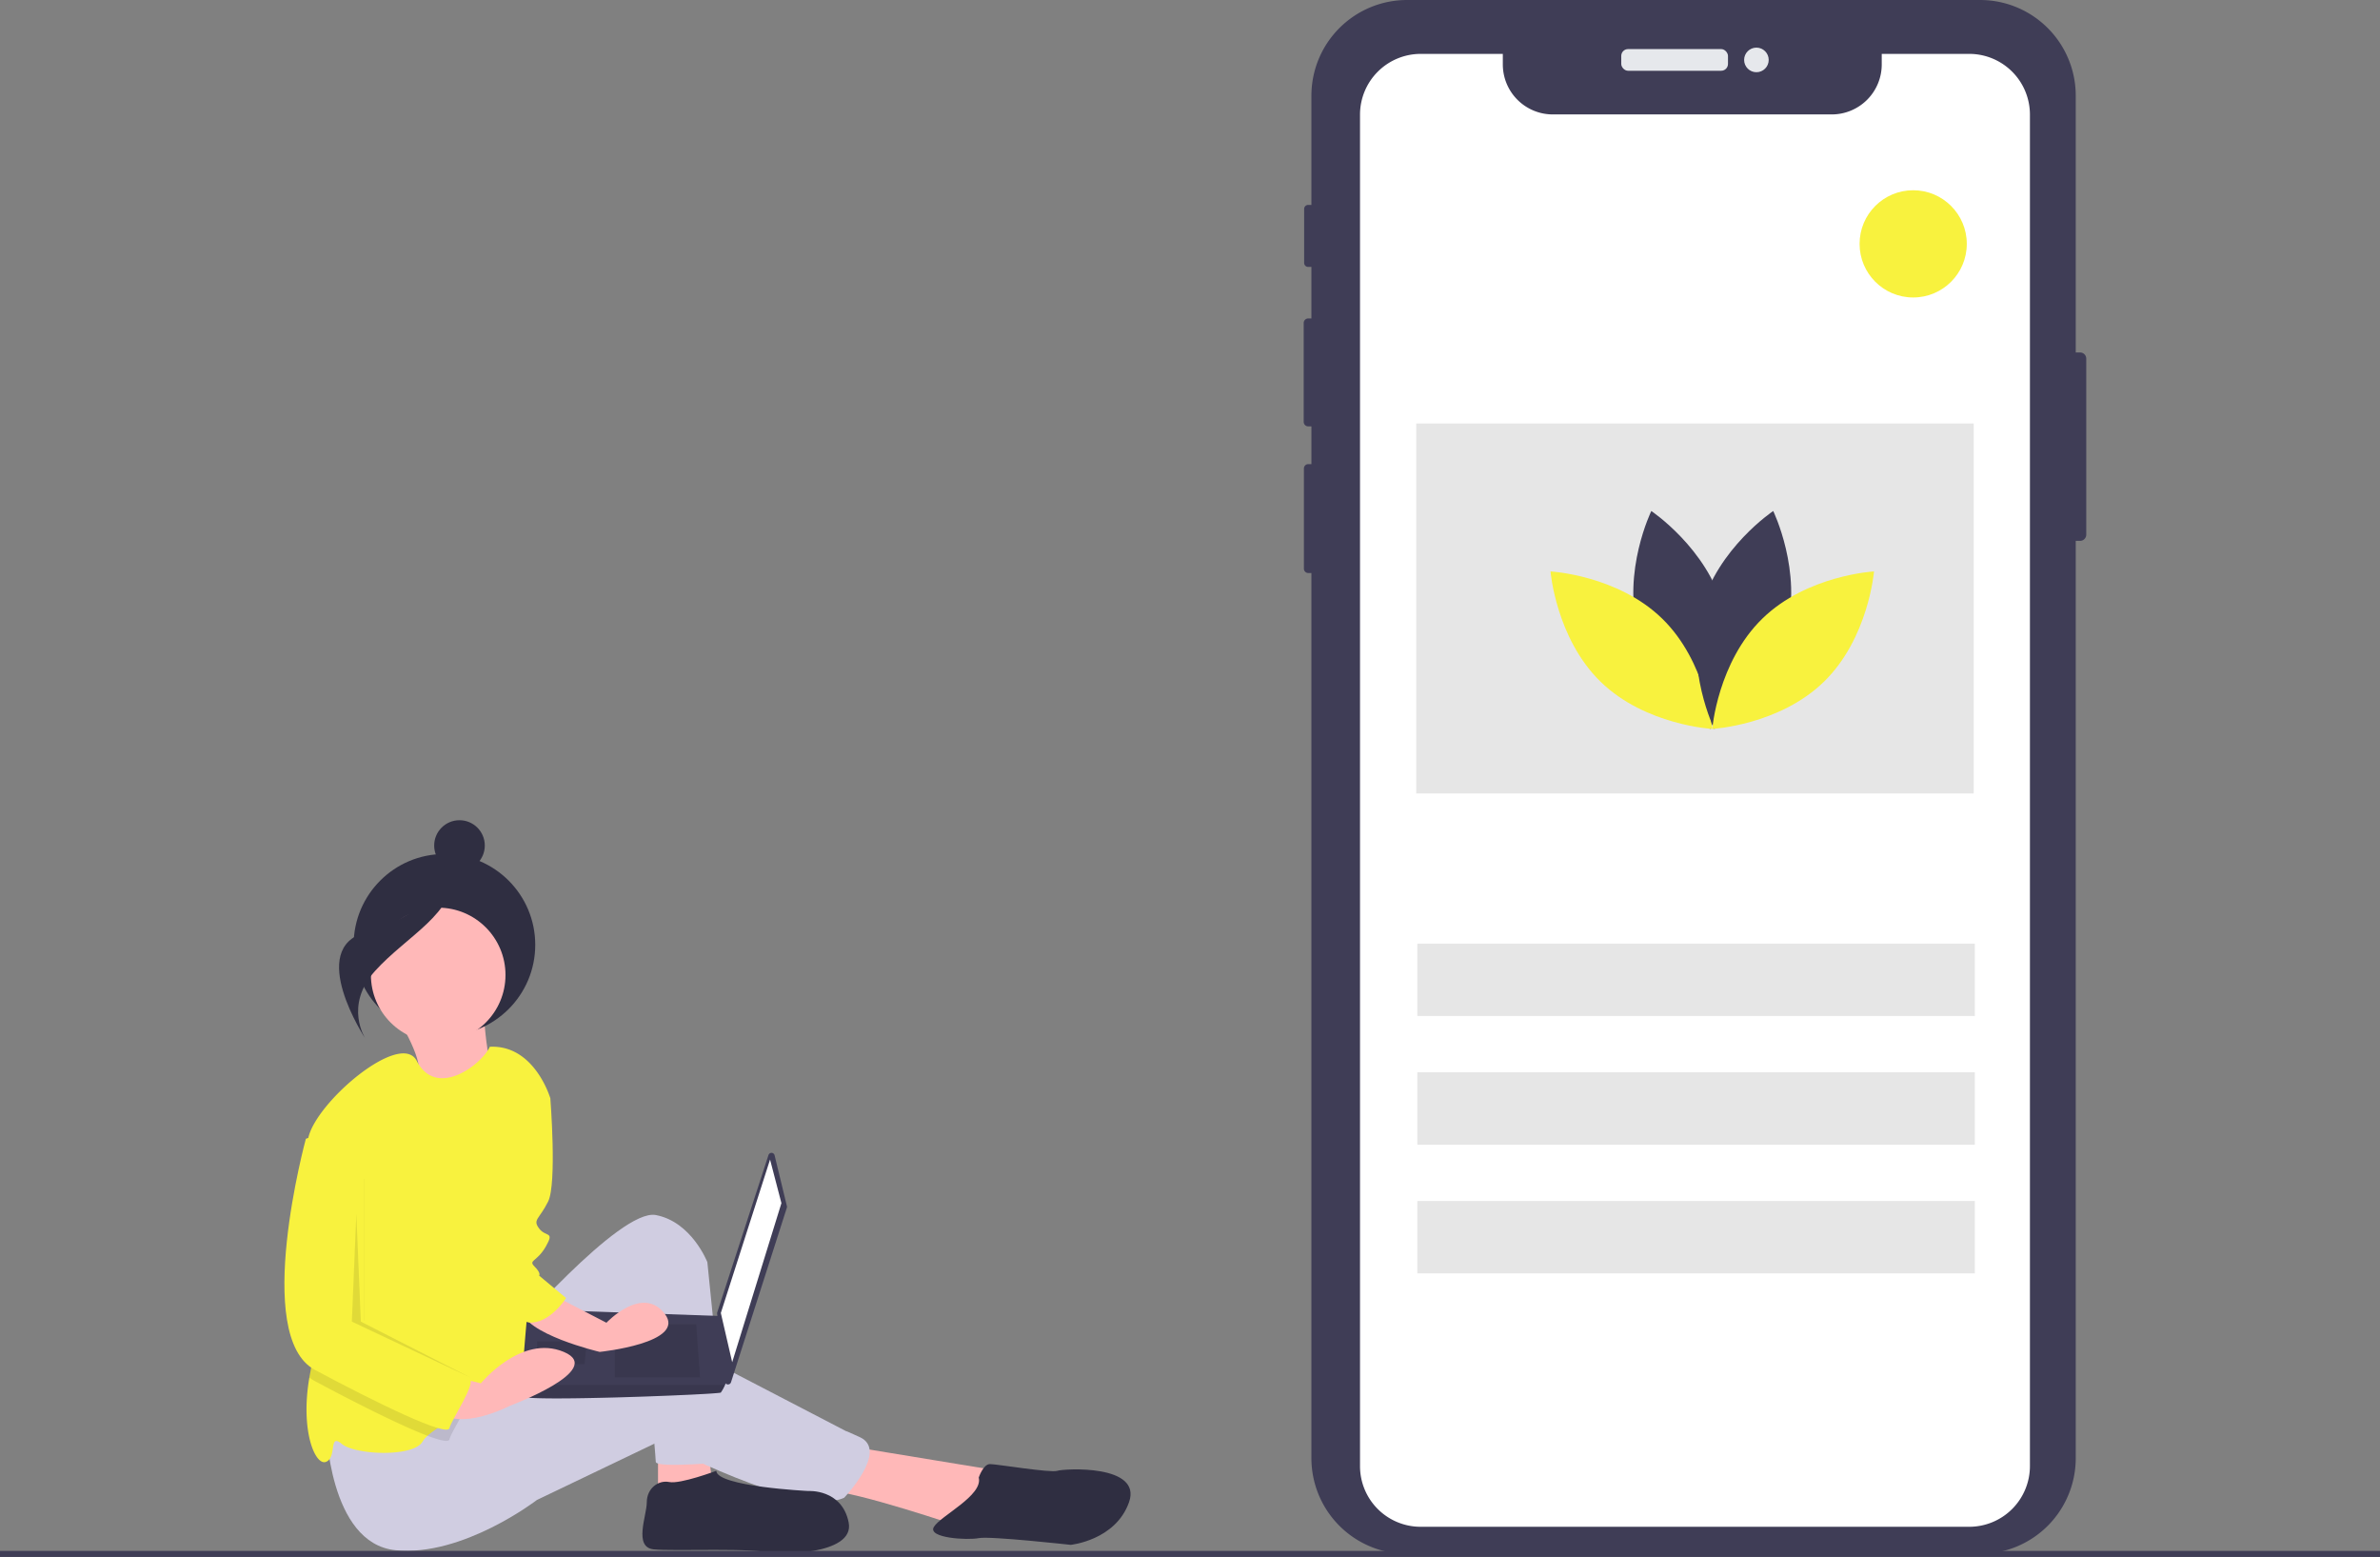 <svg data-name="Layer 1" xmlns="http://www.w3.org/2000/svg" width="888" height="580.723"><rect width="100%" height="100%" fill="#808080" stroke="none"/><path d="M148.558 380.085s10.805 17.136 6.946 21.776 28.95 4.756 28.95 4.756-4.928-24.928-3.478-30.665z" fill="#ffb8b8"/><circle cx="165.825" cy="352.416" r="33.88" fill="#2f2e41"/><path fill="#ffb8b8" d="M245.51 536.052v20.085l20.084-4.185-1.673-14.226-18.411-1.674zm71.132 3.348l56.07 9.205-14.227 20.921s-39.332-13.39-49.374-13.39 7.531-16.736 7.531-16.736z"/><path d="M189.44 499.23s41.844-48.537 55.233-46.026 19.248 17.574 19.248 17.574l7.531 74.48s-26.779 2.51-26.779 0-5.021-56.07-5.021-56.07-39.332 87.033-60.253 29.29z" fill="#d0cde1"/><path d="M121.656 531.868s.837 43.842 25.942 46.353 52.722-18.737 52.722-18.737l45.19-21.65s53.559 28.345 69.459 20.813c0 0 16.737-17.574 5.858-22.595s-.837 0-.837 0l-64.438-33.474s-12.553-3.347-34.31 5.858-51.049 13.39-51.049 13.39z" fill="#d0cde1"/><circle cx="163.498" cy="363.66" r="25.106" fill="#ffb8b8"/><path d="M199.483 433.956l-1.674 35.148s.837 46.027-6.694 49.374c-3.808 1.69-11.457 5.088-18.528 8.804-5.306 2.778-10.285 5.724-13.064 8.26a9.368 9.368 0 00-1.882 2.184c-3.348 5.858-25.106 5.02-30.127.837s-1.674 5.02-5.858 6.694c-4.05 1.624-9.666-11.649-6.226-31.465.108-.661.234-1.33.368-2.009 3.841-19.205-2.193-65.207-1.264-82.982a31.273 31.273 0 01.427-4.05c2.51-13.39 34.545-40.638 40.537-29.03 7.381 14.326 24.336 1.238 27.248-5.281 16.737-.837 22.595 19.247 22.595 19.247z" fill="#f8f23e"/><path d="M267.268 548.605s-13.39 5.021-17.574 4.184-8.368 2.51-8.368 7.532-5.021 16.737 2.51 17.574 38.496-.837 45.19 1.673c0 0 30.127.837 27.616-11.716s-15.063-11.715-15.063-11.715-34.31-1.674-34.31-7.532zm97.912 2.51s1.674-5.02 4.184-5.02 22.595 3.347 25.106 2.51 31.8-2.51 26.779 11.716-21.758 15.9-21.758 15.9-30.127-3.347-34.311-2.51-19.248 0-16.737-4.185 18.41-11.716 16.737-18.41z" fill="#2f2e41"/><path d="M289.005 430.913l4.59 18.938a1.183 1.183 0 01-.022.64l-20.826 65.081a1.183 1.183 0 01-2.302-.226l-2.881-25.354a1.183 1.183 0 01.05-.5l19.116-58.667a1.183 1.183 0 012.275.088z" fill="#3f3d56"/><path fill="#fff" d="M287.316 432.512l4.239 16.249-18.369 59.344-4.239-18.368 18.369-57.225z"/><path d="M194.768 520.821c.706 2.12 73.473-.706 74.18-1.413a15.335 15.335 0 001.554-2.825c.664-1.413 1.271-2.826 1.271-2.826l-2.826-22.876-72.06-2.557s-1.802 19.385-2.169 28.259a21.199 21.199 0 00.05 4.238z" fill="#3f3d56"/><path opacity=".1" d="M259.763 493.975l1.413 19.782h-31.791v-19.782h30.378zm-40.975 6.359l.19-.038-.897 8.515h-17.662v-8.477h18.369zm-24.02 20.487c.706 2.12 73.473-.706 74.18-1.413a15.335 15.335 0 001.554-2.825h-75.784a21.199 21.199 0 00.05 4.238z"/><circle cx="171.439" cy="315.379" r="9.442" fill="#2f2e41"/><path d="M168.6 325.656s-9.647 16.046-32.079 22.053-.183 39.715-.183 39.715-8.09-12.258 3.579-25.24 30.448-21.855 28.682-36.528z" fill="#2f2e41"/><path d="M172.587 527.282c-2.067 3.908-4.494 7.967-4.904 9.607-.276 1.113-3.34.469-8.16-1.347-9.665-3.657-26.419-12.034-42.051-20.411a13.202 13.202 0 01-2.042-1.34c.108-.66.234-1.33.368-2.008 3.841-19.205-2.193-65.207-1.264-82.982l7.122-2.377 14.226 13.39v56.906s36.822 20.085 39.332 21.758c1.28.854-.485 4.745-2.627 8.804z" opacity=".1"/><path d="M203.667 481.657l22.595 11.716s13.39-14.227 21.759-3.348-24.27 14.227-24.27 14.227-28.452-6.695-29.289-15.9 9.205-6.695 9.205-6.695zm-37.658 30.963l13.39 3.348s15.063-18.411 30.963-11.716-20.084 20.084-20.084 20.084-19.248 10.042-26.78 1.674 2.511-13.39 2.511-13.39z" fill="#ffb8b8"/><path d="M195.299 402.156c.837.837 10.042 7.531 10.042 7.531s2.51 31.8-.837 38.496-5.858 6.694-3.347 10.042 5.858.837 2.51 6.695-6.694 5.02-4.184 7.531 1.674 3.348 1.674 3.348l10.042 8.368s-6.161 9.813-13.96 9.091-14.493-38.38-14.493-38.38zm-73.643 20.084l-7.532 2.51s-20.084 73.644 3.348 86.197 49.374 25.105 50.21 21.758 10.043-16.737 7.532-18.411-39.332-21.758-39.332-21.758V435.63z" fill="#f8f23e"/><path opacity=".1" d="M132.953 452.785l-1.673 40.169 44.353 20.922-41.006-20.922-1.674-40.169z"/><path d="M778.4 133.76v65.68a2.296 2.296 0 01-2.29 2.29h-1.63v342.15a35.702 35.702 0 01-35.7 35.7H524.99a35.693 35.693 0 01-35.69-35.7V213.73h-1.18a1.618 1.618 0 01-1.62-1.61v-37.38a1.62 1.62 0 011.62-1.62h1.18v-14.08h-1.19a1.696 1.696 0 01-1.69-1.7v-36.87a1.694 1.694 0 011.69-1.69h1.19V99.56h-1.21a1.498 1.498 0 01-1.5-1.5V77.94a1.507 1.507 0 011.5-1.51h1.21V35.69A35.691 35.691 0 01524.99 0h213.79a35.7 35.7 0 0135.7 35.69v95.78h1.63a2.296 2.296 0 012.29 2.29z" fill="#3f3d56"/><rect x="604.903" y="18.307" width="39.823" height="8.086" rx="2.542" fill="#e6e8ec"/><circle cx="655.335" cy="22.35" r="4.587" fill="#e6e8ec"/><path d="M757.385 42.75v504.09a22.65 22.65 0 01-22.65 22.64h-204.65a22.61 22.61 0 01-22.65-22.64V42.75a22.65 22.65 0 0122.65-22.65h30.63v3.93a18.65 18.65 0 0018.65 18.65h104.08a18.65 18.65 0 0018.65-18.65V20.1h32.64a22.643 22.643 0 0122.65 22.65z" fill="#fff"/><path fill="#e6e6e6" d="M528.827 351.959h208v27h-208zm0 48h208v27h-208zm0 48h208v27h-208z"/><circle cx="713.827" cy="90.959" r="20" fill="#f8f23e"/><path fill="#e6e6e6" d="M528.41 157.959h208v138h-208z"/><path d="M611.235 235.55c6.074 22.45 26.876 36.354 26.876 36.354s10.955-22.495 4.882-44.945-26.875-36.354-26.875-36.354-10.956 22.495-4.883 44.945z" fill="#3f3d56"/><path d="M620.16 230.725c16.664 16.223 18.7 41.16 18.7 41.16s-24.984-1.364-41.649-17.586-18.7-41.16-18.7-41.16 24.984 1.363 41.648 17.586z" fill="#f8f23e"/><path d="M666.484 235.55c-6.073 22.45-26.875 36.354-26.875 36.354s-10.955-22.495-4.882-44.945 26.875-36.354 26.875-36.354 10.955 22.495 4.882 44.945z" fill="#3f3d56"/><path d="M657.56 230.725c-16.665 16.223-18.7 41.16-18.7 41.16s24.983-1.364 41.648-17.586 18.7-41.16 18.7-41.16-24.983 1.363-41.648 17.586z" fill="#f8f23e"/><path fill="#3f3d56" d="M0 578.483h888v2.241H0z"/></svg>